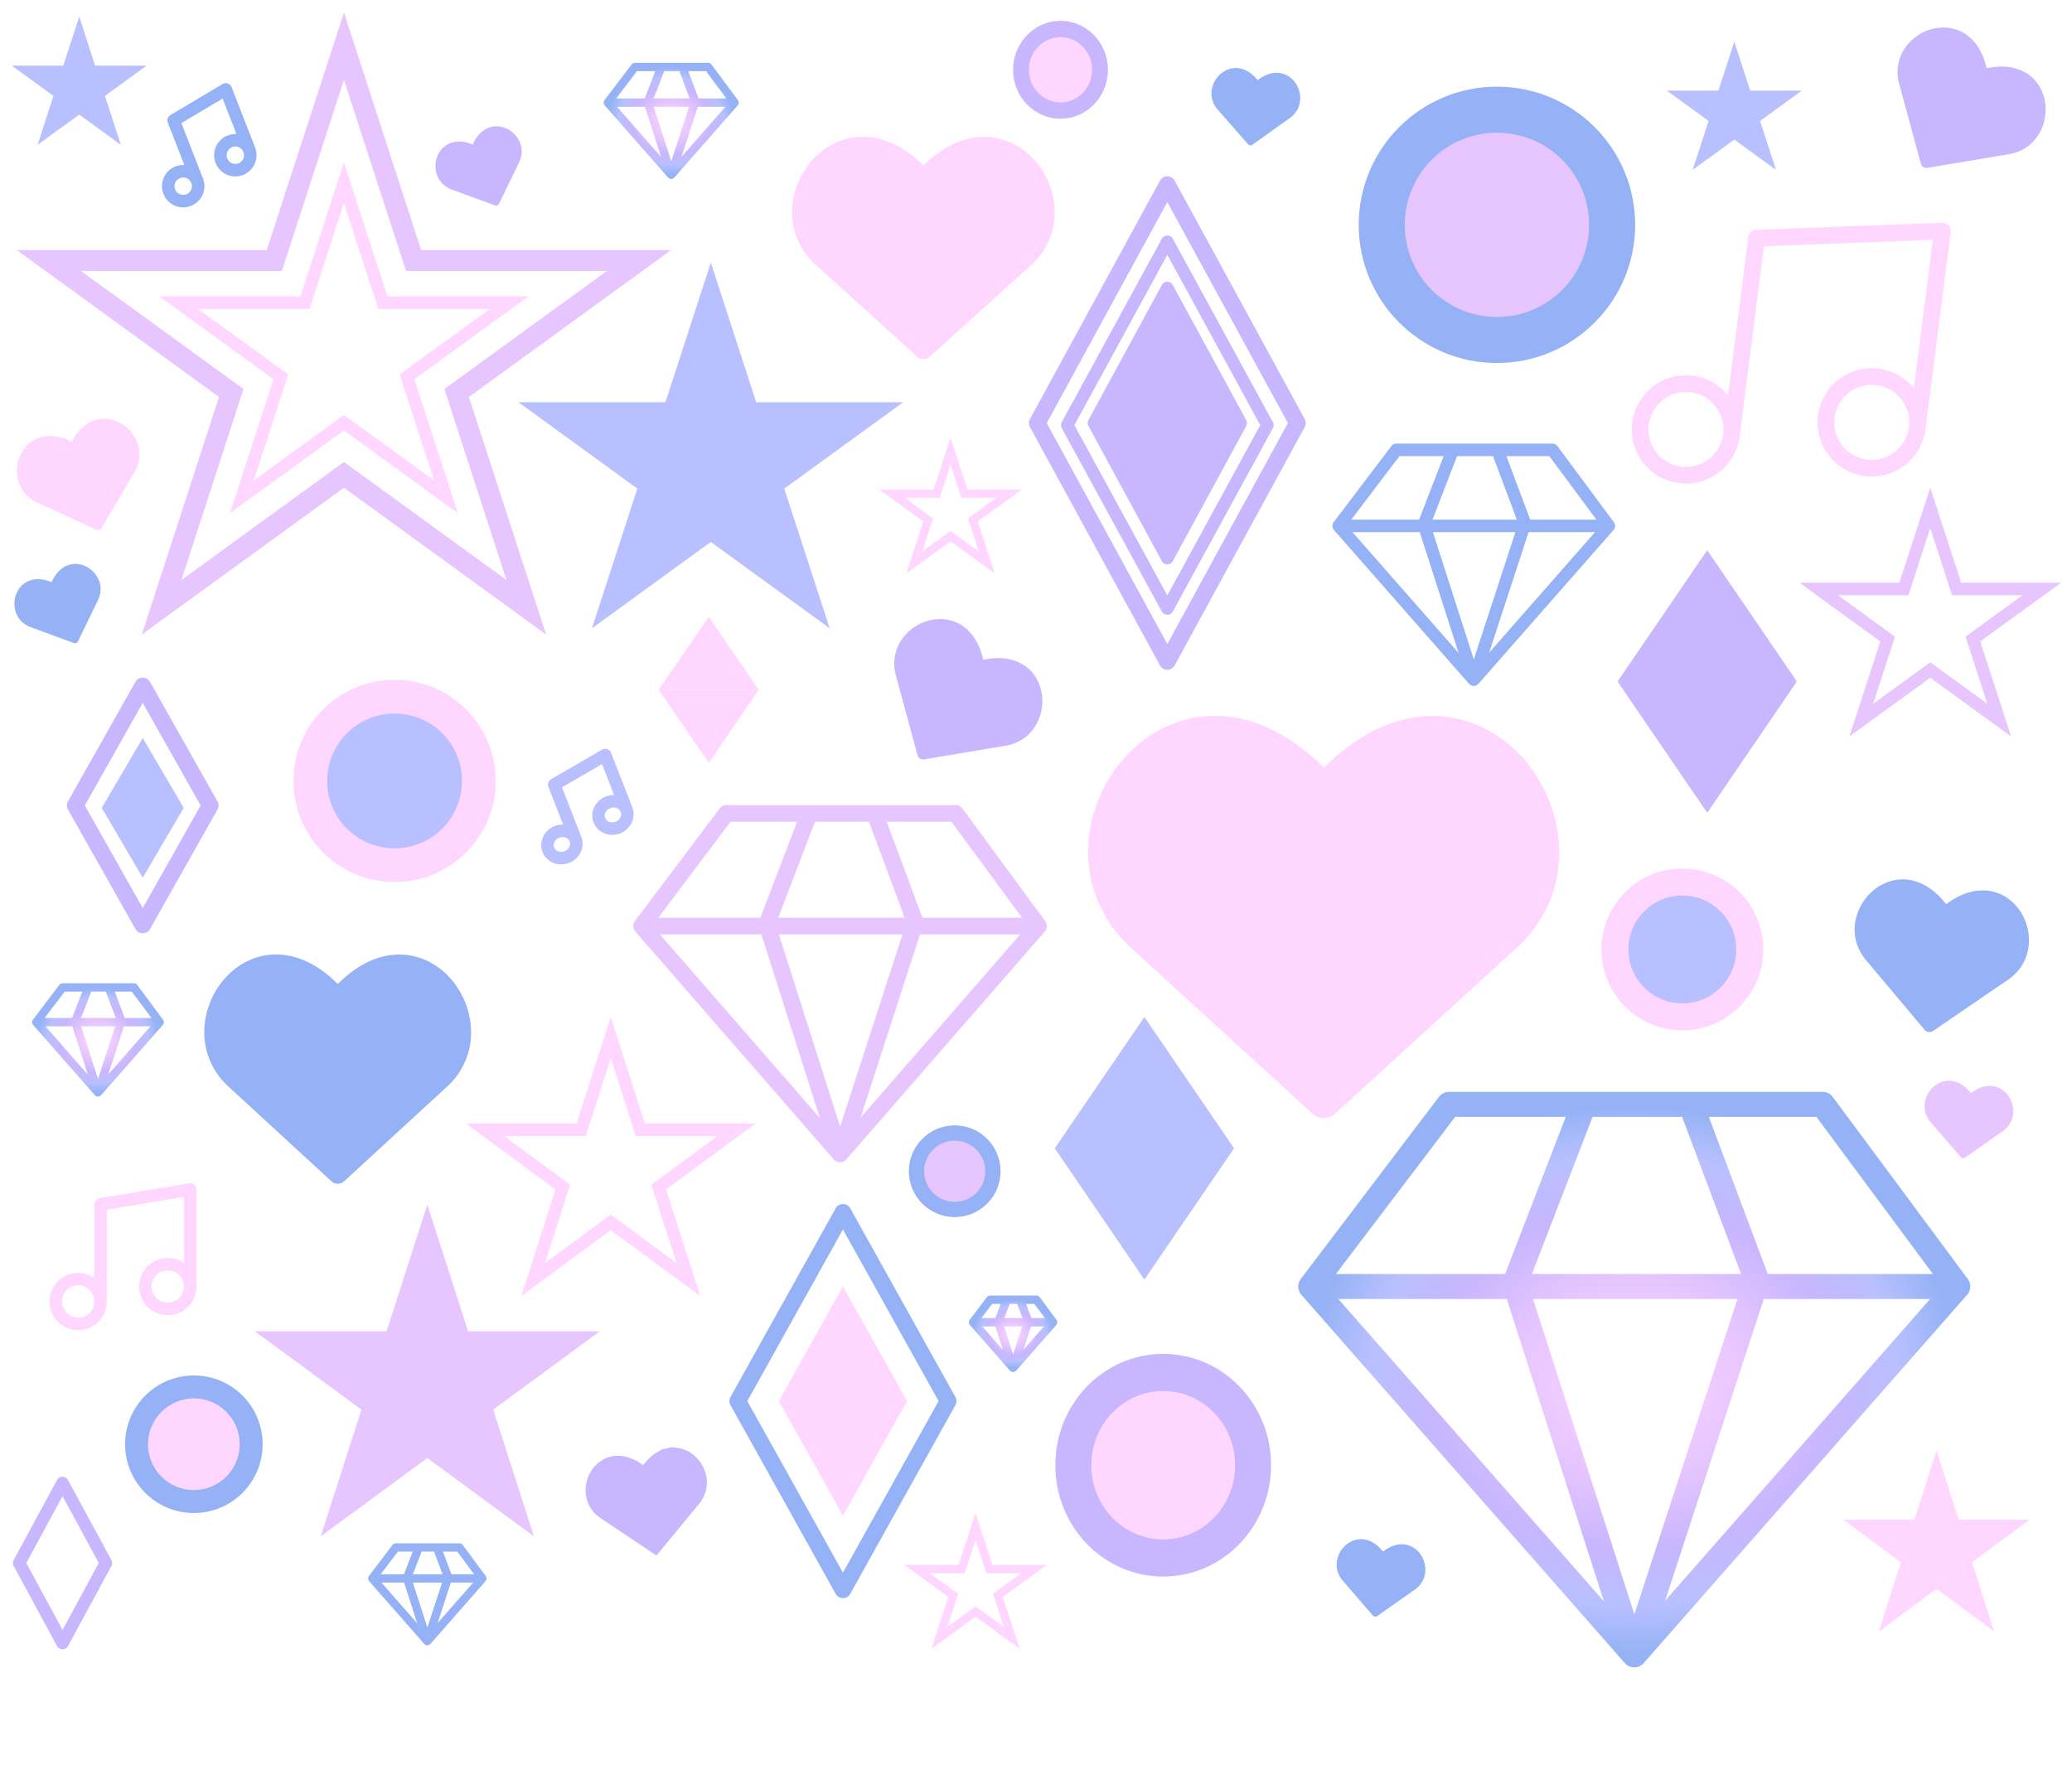 <svg width="497" height="428" viewBox="0 0 497 428" fill="none" xmlns="http://www.w3.org/2000/svg">
<path d="M348.467 107.927L341.547 125.857L353.5 163.073M353.5 163.073L365.768 125.542L359.162 107.927M353.5 163.073L321.1 126.171M353.5 163.073L385.9 126.171M321.1 126.171L334.941 107.927H372.374L385.9 126.171M321.1 126.171H385.9" stroke="#94B2F5" stroke-width="3" stroke-linecap="round" stroke-linejoin="round"/>
<path d="M100.45 371.266L97.63 378.571L102.5 393.734M102.5 393.734L107.498 378.443L104.807 371.266M102.5 393.734L89.3 378.699M102.5 393.734L115.7 378.699M89.3 378.699L94.939 371.266H110.189L115.7 378.699M89.3 378.699H115.7" stroke="#94B2F5" stroke-width="2" stroke-linecap="round" stroke-linejoin="round"/>
<path d="M194.106 195.15L183.939 221.714L201.5 276.85M201.5 276.85L219.523 221.248L209.818 195.15M201.5 276.85L153.9 222.18M201.5 276.85L249.1 222.18M153.9 222.18L174.234 195.15H229.228L249.1 222.18M153.9 222.18H249.1" stroke="#E7C6FF" stroke-width="4" stroke-linecap="round" stroke-linejoin="round"/>
<path d="M379.946 264.96L363.371 307.904L392 397.04M392 397.04L421.383 307.15L405.561 264.96M392 397.04L314.4 308.657M392 397.04L469.6 308.657M314.4 308.657L347.55 264.96H437.204L469.6 308.657M314.4 308.657H469.6" stroke="url(#paint0_angular_21_223)" stroke-width="6" stroke-linecap="round" stroke-linejoin="round"/>
<path d="M158.639 16.064L155.392 24.476L161 41.936M161 41.936L166.755 24.328L163.656 16.064M161 41.936L145.8 24.624M161 41.936L176.2 24.624M145.8 24.624L152.293 16.064H169.854L176.2 24.624M145.8 24.624H176.2" stroke="url(#paint1_angular_21_223)" stroke-width="2" stroke-linecap="round" stroke-linejoin="round"/>
<path d="M241.509 311.83L239.458 317.143L243 328.17M243 328.17L246.635 317.05L244.678 311.83M243 328.17L233.4 317.236M243 328.17L252.6 317.236M233.4 317.236L237.501 311.83H248.592L252.6 317.236M233.4 317.236H252.6" stroke="url(#paint2_angular_21_223)" stroke-width="2" stroke-linecap="round" stroke-linejoin="round"/>
<path d="M170.5 63L181.389 96.513H216.626L188.119 117.225L199.008 150.737L170.5 130.025L141.992 150.737L152.881 117.225L124.374 96.513H159.611L170.5 63Z" fill="#B8C0FF"/>
<path d="M416 10L419.817 21.747L432.168 21.747L422.176 29.007L425.992 40.753L416 33.493L406.008 40.753L409.824 29.007L399.832 21.747L412.183 21.747L416 10Z" fill="#B8C0FF"/>
<path d="M19 4L22.817 15.747L35.168 15.747L25.176 23.007L28.992 34.753L19 27.493L9.008 34.753L12.824 23.007L2.832 15.747L15.183 15.747L19 4Z" fill="#B8C0FF"/>
<path d="M102.5 289L112.266 319.403H143.871L118.302 338.193L128.069 368.597L102.5 349.807L76.931 368.597L86.698 338.193L61.129 319.403H92.734L102.5 289Z" fill="#E7C6FF"/>
<path d="M464.5 348L469.776 364.584H486.85L473.037 374.833L478.313 391.416L464.5 381.167L450.687 391.416L455.963 374.833L442.15 364.584H459.224L464.5 348Z" fill="#FFD6FF"/>
<path d="M82.5 11.09L98.645 60.779L99.206 62.506H101.022H153.268L111 93.215L109.531 94.283L110.092 96.01L126.237 145.699L83.969 114.99L82.5 113.922L81.031 114.99L38.763 145.699L54.908 96.01L55.469 94.283L54 93.215L11.732 62.506H63.978H65.794L66.355 60.779L82.5 11.09Z" stroke="#E7C6FF" stroke-width="5"/>
<path d="M146.5 248.914L153.266 270.024L153.6 271.066H154.695H176.647L158.87 284.159L158.002 284.799L158.331 285.825L165.111 306.976L147.39 293.925L146.5 293.27L145.61 293.925L127.889 306.976L134.669 285.825L134.998 284.799L134.13 284.159L116.353 271.066H138.305H139.4L139.734 270.024L146.5 248.914Z" stroke="#FFD6FF" stroke-width="3"/>
<path d="M228 108.236L231.09 117.747L231.315 118.438H232.041H242.041L233.951 124.316L233.363 124.743L233.588 125.434L236.678 134.944L228.588 129.066L228 128.639L227.412 129.066L219.322 134.944L222.412 125.434L222.637 124.743L222.049 124.316L213.959 118.438H223.959H224.685L224.91 117.747L228 108.236Z" stroke="#FFD6FF" stroke-width="2"/>
<path d="M82.5 43.854L91.513 71.594L91.85 72.631H92.94H122.108L98.51 89.775L97.629 90.416L97.966 91.452L106.979 119.192L83.382 102.048L82.5 101.407L81.618 102.048L58.021 119.192L67.034 91.452L67.371 90.416L66.49 89.775L42.892 72.631H72.06H73.15L73.487 71.594L82.5 43.854Z" stroke="#FFD6FF" stroke-width="3"/>
<path d="M463 121.854L468.982 140.266L469.319 141.302H470.409H489.768L474.106 152.682L473.225 153.322L473.561 154.359L479.544 172.771L463.882 161.391L463 160.751L462.118 161.391L446.456 172.771L452.439 154.359L452.775 153.322L451.894 152.682L436.232 141.302H455.591H456.681L457.018 140.266L463 121.854Z" stroke="#E7C6FF" stroke-width="3"/>
<path d="M409.5 132L431 163.5H388L409.5 132Z" fill="#C8B6FF"/>
<path d="M409.5 195L431 163.5H388L409.5 195Z" fill="#C8B6FF"/>
<path d="M274.5 244L296 275.5H253L274.5 244Z" fill="#B8C0FF"/>
<path d="M274.5 307L296 275.5H253L274.5 307Z" fill="#B8C0FF"/>
<path d="M170 148L182 165.5H158L170 148Z" fill="#FFD6FF"/>
<path d="M170 183L182 165.5H158L170 183Z" fill="#FFD6FF"/>
<g clip-path="url(#clip0_21_223)">
<path fill-rule="evenodd" clip-rule="evenodd" d="M293.478 171.836C301.392 172.415 309.639 176.307 317.533 184.184C325.425 176.309 333.665 172.424 341.571 171.858C350.495 171.22 358.384 174.859 364.092 180.599C375.314 191.887 378.838 212.311 364.913 226.359C364.866 226.406 364.818 226.453 364.769 226.498L320.242 267.187C318.705 268.592 316.361 268.592 314.824 267.187L270.297 226.498C270.248 226.453 270.2 226.406 270.153 226.359C256.155 212.237 259.66 191.811 270.919 180.533C276.641 174.801 284.546 171.183 293.478 171.836Z" fill="#FFD6FF"/>
</g>
<g clip-path="url(#clip1_21_223)">
<path fill-rule="evenodd" clip-rule="evenodd" d="M208.107 32.883C212.52 33.203 217.117 35.354 221.518 39.707C225.918 35.355 230.512 33.208 234.92 32.895C239.896 32.543 244.294 34.553 247.476 37.726C253.733 43.964 255.697 55.251 247.934 63.014C247.908 63.04 247.881 63.066 247.853 63.091L223.029 85.577C222.172 86.353 220.865 86.353 220.008 85.577L195.183 63.091C195.156 63.066 195.129 63.04 195.103 63.014C187.299 55.21 189.253 43.922 195.53 37.689C198.72 34.522 203.127 32.522 208.107 32.883Z" fill="#FFD6FF"/>
</g>
<g clip-path="url(#clip2_21_223)">
<path fill-rule="evenodd" clip-rule="evenodd" d="M67.394 229.038C71.877 229.368 76.548 231.587 81.019 236.078C85.489 231.588 90.155 229.373 94.633 229.051C99.688 228.687 104.156 230.761 107.389 234.035C113.744 240.47 115.74 252.116 107.853 260.126C107.827 260.153 107.8 260.179 107.772 260.205L82.553 283.405C81.682 284.206 80.355 284.206 79.484 283.405L54.266 260.205C54.238 260.179 54.21 260.153 54.184 260.126C46.256 252.074 48.241 240.427 54.618 233.997C57.858 230.729 62.336 228.666 67.394 229.038Z" fill="#94B2F5"/>
</g>
<g clip-path="url(#clip3_21_223)">
<path fill-rule="evenodd" clip-rule="evenodd" d="M458.557 211.21C461.442 211.819 464.285 213.655 466.799 216.928C470.098 214.451 473.327 213.447 476.267 213.639C479.585 213.855 482.308 215.58 484.124 217.963C487.693 222.648 487.972 230.281 482.143 234.708C482.123 234.723 482.103 234.737 482.083 234.751L463.655 247.363C463.019 247.798 462.156 247.68 461.66 247.09L447.293 229.996C447.277 229.977 447.262 229.958 447.247 229.938C442.797 224.079 445.107 216.799 449.815 213.249C452.209 211.444 455.3 210.522 458.557 211.21Z" fill="#94B2F5"/>
</g>
<g clip-path="url(#clip4_21_223)">
<path fill-rule="evenodd" clip-rule="evenodd" d="M108.313 34.225C109.741 33.766 111.46 33.86 113.395 34.671C114.228 32.745 115.4 31.488 116.747 30.831C118.267 30.089 119.905 30.164 121.308 30.759C124.066 31.927 126.114 35.228 124.656 38.653C124.651 38.665 124.646 38.676 124.641 38.688L119.684 48.905C119.512 49.258 119.102 49.423 118.734 49.288L108.077 45.362C108.065 45.358 108.054 45.353 108.042 45.349C104.599 43.883 103.783 40.086 104.967 37.33C105.569 35.93 106.701 34.742 108.313 34.225Z" fill="#C8B6FF"/>
</g>
<g clip-path="url(#clip5_21_223)">
<path fill-rule="evenodd" clip-rule="evenodd" d="M7.313 139.225C8.741 138.766 10.46 138.86 12.395 139.671C13.228 137.745 14.4 136.488 15.747 135.831C17.267 135.089 18.905 135.164 20.308 135.759C23.066 136.927 25.114 140.228 23.656 143.653C23.651 143.665 23.646 143.676 23.641 143.687L18.684 153.905C18.512 154.258 18.102 154.423 17.733 154.288L7.077 150.362C7.065 150.358 7.054 150.353 7.042 150.348C3.599 148.883 2.783 145.086 3.967 142.33C4.569 140.93 5.701 139.743 7.313 139.225Z" fill="#94B2F5"/>
</g>
<g clip-path="url(#clip6_21_223)">
<path fill-rule="evenodd" clip-rule="evenodd" d="M297.426 16.411C298.9 16.691 300.364 17.595 301.677 19.232C303.328 17.938 304.959 17.395 306.456 17.461C308.146 17.537 309.548 18.386 310.496 19.578C312.36 21.923 312.581 25.801 309.664 28.113C309.654 28.121 309.644 28.128 309.634 28.136L300.395 34.74C300.076 34.968 299.636 34.917 299.378 34.623L291.894 26.08C291.886 26.071 291.878 26.061 291.87 26.052C289.546 23.119 290.645 19.393 293.002 17.539C294.2 16.596 295.763 16.095 297.426 16.411Z" fill="#94B2F5"/>
</g>
<g clip-path="url(#clip7_21_223)">
<path fill-rule="evenodd" clip-rule="evenodd" d="M327.505 369.382C328.976 369.674 330.433 370.59 331.732 372.239C333.394 370.959 335.03 370.429 336.526 370.508C338.215 370.597 339.611 371.458 340.549 372.658C342.393 375.019 342.582 378.898 339.645 381.186C339.635 381.194 339.625 381.201 339.615 381.208L330.322 387.736C330.001 387.961 329.561 387.907 329.305 387.61L321.893 379.006C321.885 378.996 321.877 378.986 321.869 378.977C319.57 376.024 320.7 372.308 323.072 370.473C324.278 369.541 325.844 369.053 327.505 369.382Z" fill="#94B2F5"/>
</g>
<g clip-path="url(#clip8_21_223)">
<path fill-rule="evenodd" clip-rule="evenodd" d="M468.523 259.4C469.994 259.692 471.451 260.608 472.75 262.257C474.412 260.977 476.048 260.446 477.544 260.526C479.233 260.615 480.628 261.475 481.566 262.676C483.411 265.036 483.6 268.916 480.663 271.204C480.653 271.211 480.643 271.219 480.633 271.226L471.34 277.754C471.019 277.979 470.579 277.924 470.323 277.627L462.911 269.024C462.903 269.014 462.895 269.004 462.887 268.994C460.588 266.042 461.717 262.326 464.09 260.491C465.296 259.559 466.862 259.071 468.523 259.4Z" fill="#E7C6FF"/>
</g>
<g clip-path="url(#clip9_21_223)">
<path d="M153.381 352.72L154.577 353.598L155.468 352.412C157.027 350.336 158.704 349.288 160.285 348.939L159.962 347.474L160.285 348.939C162.066 348.545 163.786 349.027 165.163 350.047C167.944 352.105 169.212 356.239 166.783 359.52L157.176 371.203L144.603 362.795C141.304 360.337 141.326 356.013 143.398 353.245L143.398 353.245C144.424 351.873 145.935 350.918 147.758 350.782C149.376 350.662 151.287 351.183 153.381 352.72Z" fill="#C8B6FF" stroke="#C8B6FF" stroke-width="3"/>
</g>
<g clip-path="url(#clip10_21_223)">
<path fill-rule="evenodd" clip-rule="evenodd" d="M10.123 104.813C12.174 104.33 14.569 104.652 17.189 106.004C18.569 103.399 20.351 101.77 22.309 101C24.52 100.131 26.805 100.418 28.702 101.406C32.434 103.35 34.934 108.199 32.512 112.832C32.504 112.848 32.495 112.863 32.486 112.878L24.409 126.632C24.13 127.106 23.536 127.292 23.036 127.062L8.553 120.38C8.537 120.372 8.521 120.365 8.506 120.356C3.848 117.922 3.128 112.514 5.093 108.788C6.091 106.894 7.809 105.358 10.123 104.813Z" fill="#FFD6FF"/>
</g>
<g clip-path="url(#clip11_21_223)">
<path fill-rule="evenodd" clip-rule="evenodd" d="M471.907 8.492C474.055 10.099 475.699 12.7 476.522 16.362C480.192 15.579 483.239 15.986 485.592 17.268C488.247 18.715 489.835 21.18 490.422 23.84C491.576 29.07 488.888 35.475 482.385 36.899C482.363 36.904 482.341 36.908 482.319 36.912L462.292 40.273C461.601 40.389 460.934 39.962 460.75 39.285L455.43 19.687C455.425 19.666 455.419 19.644 455.414 19.622C453.983 13.085 458.672 7.962 463.915 6.833C466.579 6.259 469.483 6.68 471.907 8.492Z" fill="#C8B6FF"/>
</g>
<g clip-path="url(#clip12_21_223)">
<path fill-rule="evenodd" clip-rule="evenodd" d="M231.25 150.415C233.398 152.021 235.042 154.622 235.865 158.284C239.535 157.501 242.582 157.908 244.935 159.19C247.59 160.637 249.178 163.102 249.765 165.762C250.919 170.992 248.23 177.397 241.728 178.822C241.706 178.826 241.684 178.831 241.662 178.834L221.635 182.195C220.944 182.311 220.277 181.884 220.093 181.207L214.773 161.609C214.767 161.588 214.762 161.566 214.757 161.544C213.326 155.008 218.015 149.884 223.258 148.755C225.922 148.181 228.826 148.602 231.25 150.415Z" fill="#C8B6FF"/>
</g>
<g clip-path="url(#clip13_21_223)">
<path d="M47.287 43.367L41.654 28.882L54.158 21.453L59.791 35.938M47.287 43.367C48.005 45.213 47.09 47.291 45.244 48.009C43.398 48.727 41.32 47.812 40.602 45.966C39.884 44.12 40.798 42.042 42.644 41.324C44.49 40.606 46.569 41.52 47.287 43.367ZM59.791 35.938C60.509 37.784 59.594 39.863 57.748 40.581C55.902 41.299 53.824 40.384 53.106 38.538C52.388 36.692 53.302 34.614 55.148 33.896C56.995 33.178 59.073 34.092 59.791 35.938Z" stroke="#94B2F5" stroke-width="3" stroke-linecap="round" stroke-linejoin="round"/>
</g>
<g clip-path="url(#clip14_21_223)">
<path d="M138.039 201.335L132.939 188.237L145.176 181.151L150.276 194.25M138.039 201.335C138.689 203.005 137.759 204.926 135.961 205.626C134.163 206.326 132.178 205.54 131.528 203.871C130.878 202.201 131.809 200.28 133.607 199.58C135.405 198.88 137.389 199.666 138.039 201.335ZM150.276 194.25C150.926 195.919 149.996 197.84 148.198 198.54C146.4 199.24 144.415 198.454 143.765 196.785C143.115 195.116 144.046 193.195 145.844 192.495C147.642 191.794 149.626 192.58 150.276 194.25Z" stroke="#B8C0FF" stroke-width="3" stroke-linecap="round" stroke-linejoin="round"/>
</g>
<path d="M415.303 104.43L421.339 57.147L465.913 55.444L459.877 102.727M415.303 104.43C414.533 110.456 409.024 114.718 402.998 113.948C396.972 113.179 392.71 107.67 393.48 101.644C394.249 95.618 399.758 91.356 405.784 92.126C411.81 92.895 416.072 98.404 415.303 104.43ZM459.877 102.727C459.108 108.754 453.599 113.015 447.573 112.246C441.546 111.477 437.285 105.968 438.054 99.942C438.823 93.915 444.332 89.654 450.359 90.423C456.385 91.192 460.646 96.701 459.877 102.727Z" stroke="#FFD6FF" stroke-width="4" stroke-linecap="round" stroke-linejoin="round"/>
<path d="M24.125 312.25V288.958L45.625 285.375V308.667M24.125 312.25C24.125 315.219 21.718 317.625 18.75 317.625C15.781 317.625 13.375 315.219 13.375 312.25C13.375 309.281 15.781 306.875 18.75 306.875C21.718 306.875 24.125 309.281 24.125 312.25ZM45.625 308.667C45.625 311.635 43.218 314.042 40.25 314.042C37.282 314.042 34.875 311.635 34.875 308.667C34.875 305.698 37.282 303.292 40.25 303.292C43.218 303.292 45.625 305.698 45.625 308.667Z" stroke="#FFD6FF" stroke-width="3" stroke-linecap="round" stroke-linejoin="round"/>
<path d="M280 44.3L311.2 101.5L280 158.7L248.8 101.5L280 44.3Z" stroke="#C8B6FF" stroke-width="4" stroke-linejoin="round"/>
<path d="M280 58L304 102L280 146L256 102L280 58Z" stroke="#C8B6FF" stroke-width="3" stroke-linejoin="round"/>
<path d="M280 69.1L297.6 101.5L280 133.9L262.4 101.5L280 69.1Z" fill="#C8B6FF" stroke="#C8B6FF" stroke-width="3" stroke-linejoin="round"/>
<path d="M15 355.8L25.4 375L15 394.2L4.6 375L15 355.8Z" stroke="#C8B6FF" stroke-width="3" stroke-linejoin="round"/>
<path d="M34.236 177.058L44.065 193.825H24.407L34.236 177.058Z" fill="#B8C0FF"/>
<path d="M34.236 210.593L44.065 193.825H24.407L34.236 210.593Z" fill="#B8C0FF"/>
<path d="M34.236 164.569L50.425 193.247L34.236 221.925L18.047 193.247L34.236 164.569Z" stroke="#C8B6FF" stroke-width="4" stroke-linejoin="round"/>
<path d="M202.193 308.651L217.556 336.143H186.83L202.193 308.651Z" fill="#FFD6FF"/>
<path d="M202.193 363.635L217.556 336.143H186.83L202.193 363.635Z" fill="#FFD6FF"/>
<path d="M202.193 290.861L227.421 336.143L202.193 381.425L176.965 336.143L202.193 290.861Z" stroke="#94B2F5" stroke-width="4" stroke-linejoin="round"/>
<circle cx="94.649" cy="187.361" r="24.258" fill="#FFD6FF"/>
<circle cx="94.649" cy="187.361" r="16.172" fill="#B8C0FF"/>
<ellipse cx="279.01" cy="351.533" rx="25.875" ry="26.71" fill="#C8B6FF"/>
<ellipse cx="279.01" cy="351.532" rx="17.25" ry="17.807" fill="#FFD6FF"/>
<ellipse cx="254.375" cy="16.742" rx="11.375" ry="11.742" fill="#C8B6FF"/>
<ellipse cx="254.375" cy="16.742" rx="7.583" ry="7.828" fill="#FFD6FF"/>
<circle cx="403.534" cy="227.791" r="19.406" fill="#FFD6FF"/>
<circle cx="403.534" cy="227.791" r="12.938" fill="#B8C0FF"/>
<circle cx="359.061" cy="53.942" r="33.153" fill="#94B2F5"/>
<circle cx="359.061" cy="53.942" r="22.102" fill="#E7C6FF"/>
<circle cx="229" cy="281" r="11" fill="#94B2F5"/>
<circle cx="229" cy="281" r="7.333" fill="#E7C6FF"/>
<circle cx="46.5" cy="346.5" r="16.5" fill="#94B2F5"/>
<path d="M57.5 346.5C57.5 352.575 52.575 357.5 46.5 357.5C40.425 357.5 35.5 352.575 35.5 346.5C35.5 340.425 40.425 335.5 46.5 335.5C52.575 335.5 57.5 340.425 57.5 346.5Z" fill="#FFD6FF"/>
<path d="M21.201 236.905L18.04 245.095L23.5 262.095M23.5 262.095L29.104 244.951L26.086 236.905M23.5 262.095L8.7 245.239M23.5 262.095L38.3 245.239M8.7 245.239L15.022 236.905H32.121L38.3 245.239M8.7 245.239H38.3" stroke="url(#paint3_angular_21_223)" stroke-width="2" stroke-linecap="round" stroke-linejoin="round"/>
<path d="M234 366.236L237.09 375.747L237.315 376.438H238.041H248.041L239.951 382.316L239.363 382.743L239.588 383.434L242.678 392.944L234.588 387.066L234 386.639L233.412 387.066L225.322 392.944L228.412 383.434L228.637 382.743L228.049 382.316L219.959 376.438H229.959H230.685L230.91 375.747L234 366.236Z" stroke="#FFD6FF" stroke-width="2"/>
<path d="M425.688 164.062C423.698 164.062 421.708 164.062 419.719 164.062C418.352 164.062 416.985 164.062 415.618 164.062C414.873 164.062 414.134 164 413.389 164C412.543 164 411.599 164.076 410.774 163.875C409.814 163.641 408.671 163.812 407.688 163.812C406.275 163.812 404.863 163.812 403.451 163.812C402.056 163.812 400.659 163.829 399.264 163.812C398.569 163.804 397.863 163.75 397.16 163.75C396.769 163.75 396.377 163.75 395.986 163.75C395.807 163.75 395.495 163.807 395.375 163.688" stroke="#C8B6FF" stroke-width="4" stroke-linecap="round"/>
<path d="M391.25 163.438H427.812" stroke="#C8B6FF" stroke-width="4" stroke-linecap="round"/>
<path d="M287.006 275.617C281.156 276.267 274.946 275.803 269.049 275.803C267.124 275.803 265.198 275.803 263.273 275.803C262.078 275.803 260.168 276.147 259.109 275.617" stroke="#B8C0FF" stroke-width="4" stroke-linecap="round"/>
<path d="M257.807 275.431C263.694 275.431 269.821 275.066 275.558 276.526C277.329 276.977 279.316 276.929 281.138 277.25C283.341 277.638 285.639 277.136 287.812 277.56C289.071 277.805 290.187 277.849 291.47 277.849" stroke="#B8C0FF" stroke-width="4" stroke-linecap="round"/>
<path d="M257.249 275.431H292.958" stroke="#B8C0FF" stroke-width="4" stroke-linecap="round"/>
<path d="M189.552 336.247H213.358" stroke="#FFD6FF" stroke-width="4" stroke-linecap="round"/>
<path d="M214.474 336.805C210.039 336.805 205.822 335.689 201.382 335.689C197.811 335.689 194.239 335.689 190.668 335.689" stroke="#FFD6FF" stroke-width="4" stroke-linecap="round"/>
<path d="M189.366 336.061H213.916" stroke="#FFD6FF" stroke-width="4" stroke-linecap="round"/>
<path d="M28.038 194.55C29.964 195.32 32.622 194.788 34.719 194.788C35.905 194.788 37.092 194.788 38.278 194.788" stroke="#B8C0FF" stroke-width="4" stroke-linecap="round"/>
<path d="M32.086 194.788H40.183" stroke="#B8C0FF" stroke-width="4" stroke-linecap="round"/>
<path d="M27.799 193.597H40.421" stroke="#B8C0FF" stroke-width="4" stroke-linecap="round"/>
<path d="M28.276 194.312C31.421 194.796 34.619 195.502 37.802 195.502" stroke="#B8C0FF" stroke-width="4" stroke-linecap="round"/>
<defs>
<radialGradient id="paint0_angular_21_223" cx="0" cy="0" r="1" gradientUnits="userSpaceOnUse" gradientTransform="translate(392 331) rotate(90) scale(66.04 77.6)">
<stop stop-color="#FFD6FF"/>
<stop offset="0.35" stop-color="#E7C6FF"/>
<stop offset="0.62" stop-color="#C8B6FF"/>
<stop offset="0.82" stop-color="#B8C0FF"/>
<stop offset="1" stop-color="#94B2F5"/>
</radialGradient>
<radialGradient id="paint1_angular_21_223" cx="0" cy="0" r="1" gradientUnits="userSpaceOnUse" gradientTransform="translate(161 29) rotate(90) scale(12.936 15.2)">
<stop stop-color="#FFD6FF"/>
<stop offset="0.35" stop-color="#E7C6FF"/>
<stop offset="0.62" stop-color="#C8B6FF"/>
<stop offset="0.82" stop-color="#B8C0FF"/>
<stop offset="1" stop-color="#94B2F5"/>
</radialGradient>
<radialGradient id="paint2_angular_21_223" cx="0" cy="0" r="1" gradientUnits="userSpaceOnUse" gradientTransform="translate(243 320) rotate(90) scale(8.17 9.6)">
<stop stop-color="#FFD6FF"/>
<stop offset="0.35" stop-color="#E7C6FF"/>
<stop offset="0.62" stop-color="#C8B6FF"/>
<stop offset="0.82" stop-color="#B8C0FF"/>
<stop offset="1" stop-color="#94B2F5"/>
</radialGradient>
<radialGradient id="paint3_angular_21_223" cx="0" cy="0" r="1" gradientUnits="userSpaceOnUse" gradientTransform="translate(23.5 249.5) rotate(90) scale(12.595 14.8)">
<stop stop-color="#FFD6FF"/>
<stop offset="0.35" stop-color="#E7C6FF"/>
<stop offset="0.62" stop-color="#C8B6FF"/>
<stop offset="0.82" stop-color="#B8C0FF"/>
<stop offset="1" stop-color="#94B2F5"/>
</radialGradient>
<clipPath id="clip0_21_223">
<rect width="113" height="114" fill="white" transform="translate(261 163)"/>
</clipPath>
<clipPath id="clip1_21_223">
<rect width="63" height="63" fill="white" transform="translate(190 28)"/>
</clipPath>
<clipPath id="clip2_21_223">
<rect width="64" height="65" fill="white" transform="translate(49 224)"/>
</clipPath>
<clipPath id="clip3_21_223">
<rect width="42" height="42" fill="white" transform="translate(447.038 206.349) rotate(7.784)"/>
</clipPath>
<clipPath id="clip4_21_223">
<rect width="21.36" height="21.36" fill="white" transform="translate(102 34.984) rotate(-21.949)"/>
</clipPath>
<clipPath id="clip5_21_223">
<rect width="21.36" height="21.36" fill="white" transform="translate(1 139.984) rotate(-21.949)"/>
</clipPath>
<clipPath id="clip6_21_223">
<rect width="21.36" height="21.36" fill="white" transform="translate(291.518 14.06) rotate(6.609)"/>
</clipPath>
<clipPath id="clip7_21_223">
<rect width="21.36" height="21.36" fill="white" transform="translate(321.617 366.982) rotate(7.085)"/>
</clipPath>
<clipPath id="clip8_21_223">
<rect width="21.36" height="21.36" fill="white" transform="translate(462.635 257) rotate(7.085)"/>
</clipPath>
<clipPath id="clip9_21_223">
<rect width="29.247" height="29.247" fill="white" transform="translate(139 348.271) rotate(-8.397)"/>
</clipPath>
<clipPath id="clip10_21_223">
<rect width="30" height="30" fill="white" transform="translate(1.2 105.173) rotate(-17.403)"/>
</clipPath>
<clipPath id="clip11_21_223">
<rect width="38.196" height="38.196" fill="white" transform="translate(464.26 0.078) rotate(32.644)"/>
</clipPath>
<clipPath id="clip12_21_223">
<rect width="38.196" height="38.196" fill="white" transform="translate(223.603 142) rotate(32.644)"/>
</clipPath>
<clipPath id="clip13_21_223">
<rect width="28.692" height="28.692" fill="white" transform="translate(29.459 27.21) rotate(-21.25)"/>
</clipPath>
<clipPath id="clip14_21_223">
<rect width="27.948" height="25.951" fill="white" transform="translate(121.211 187.002) rotate(-21.276)"/>
</clipPath>
</defs>
</svg>
